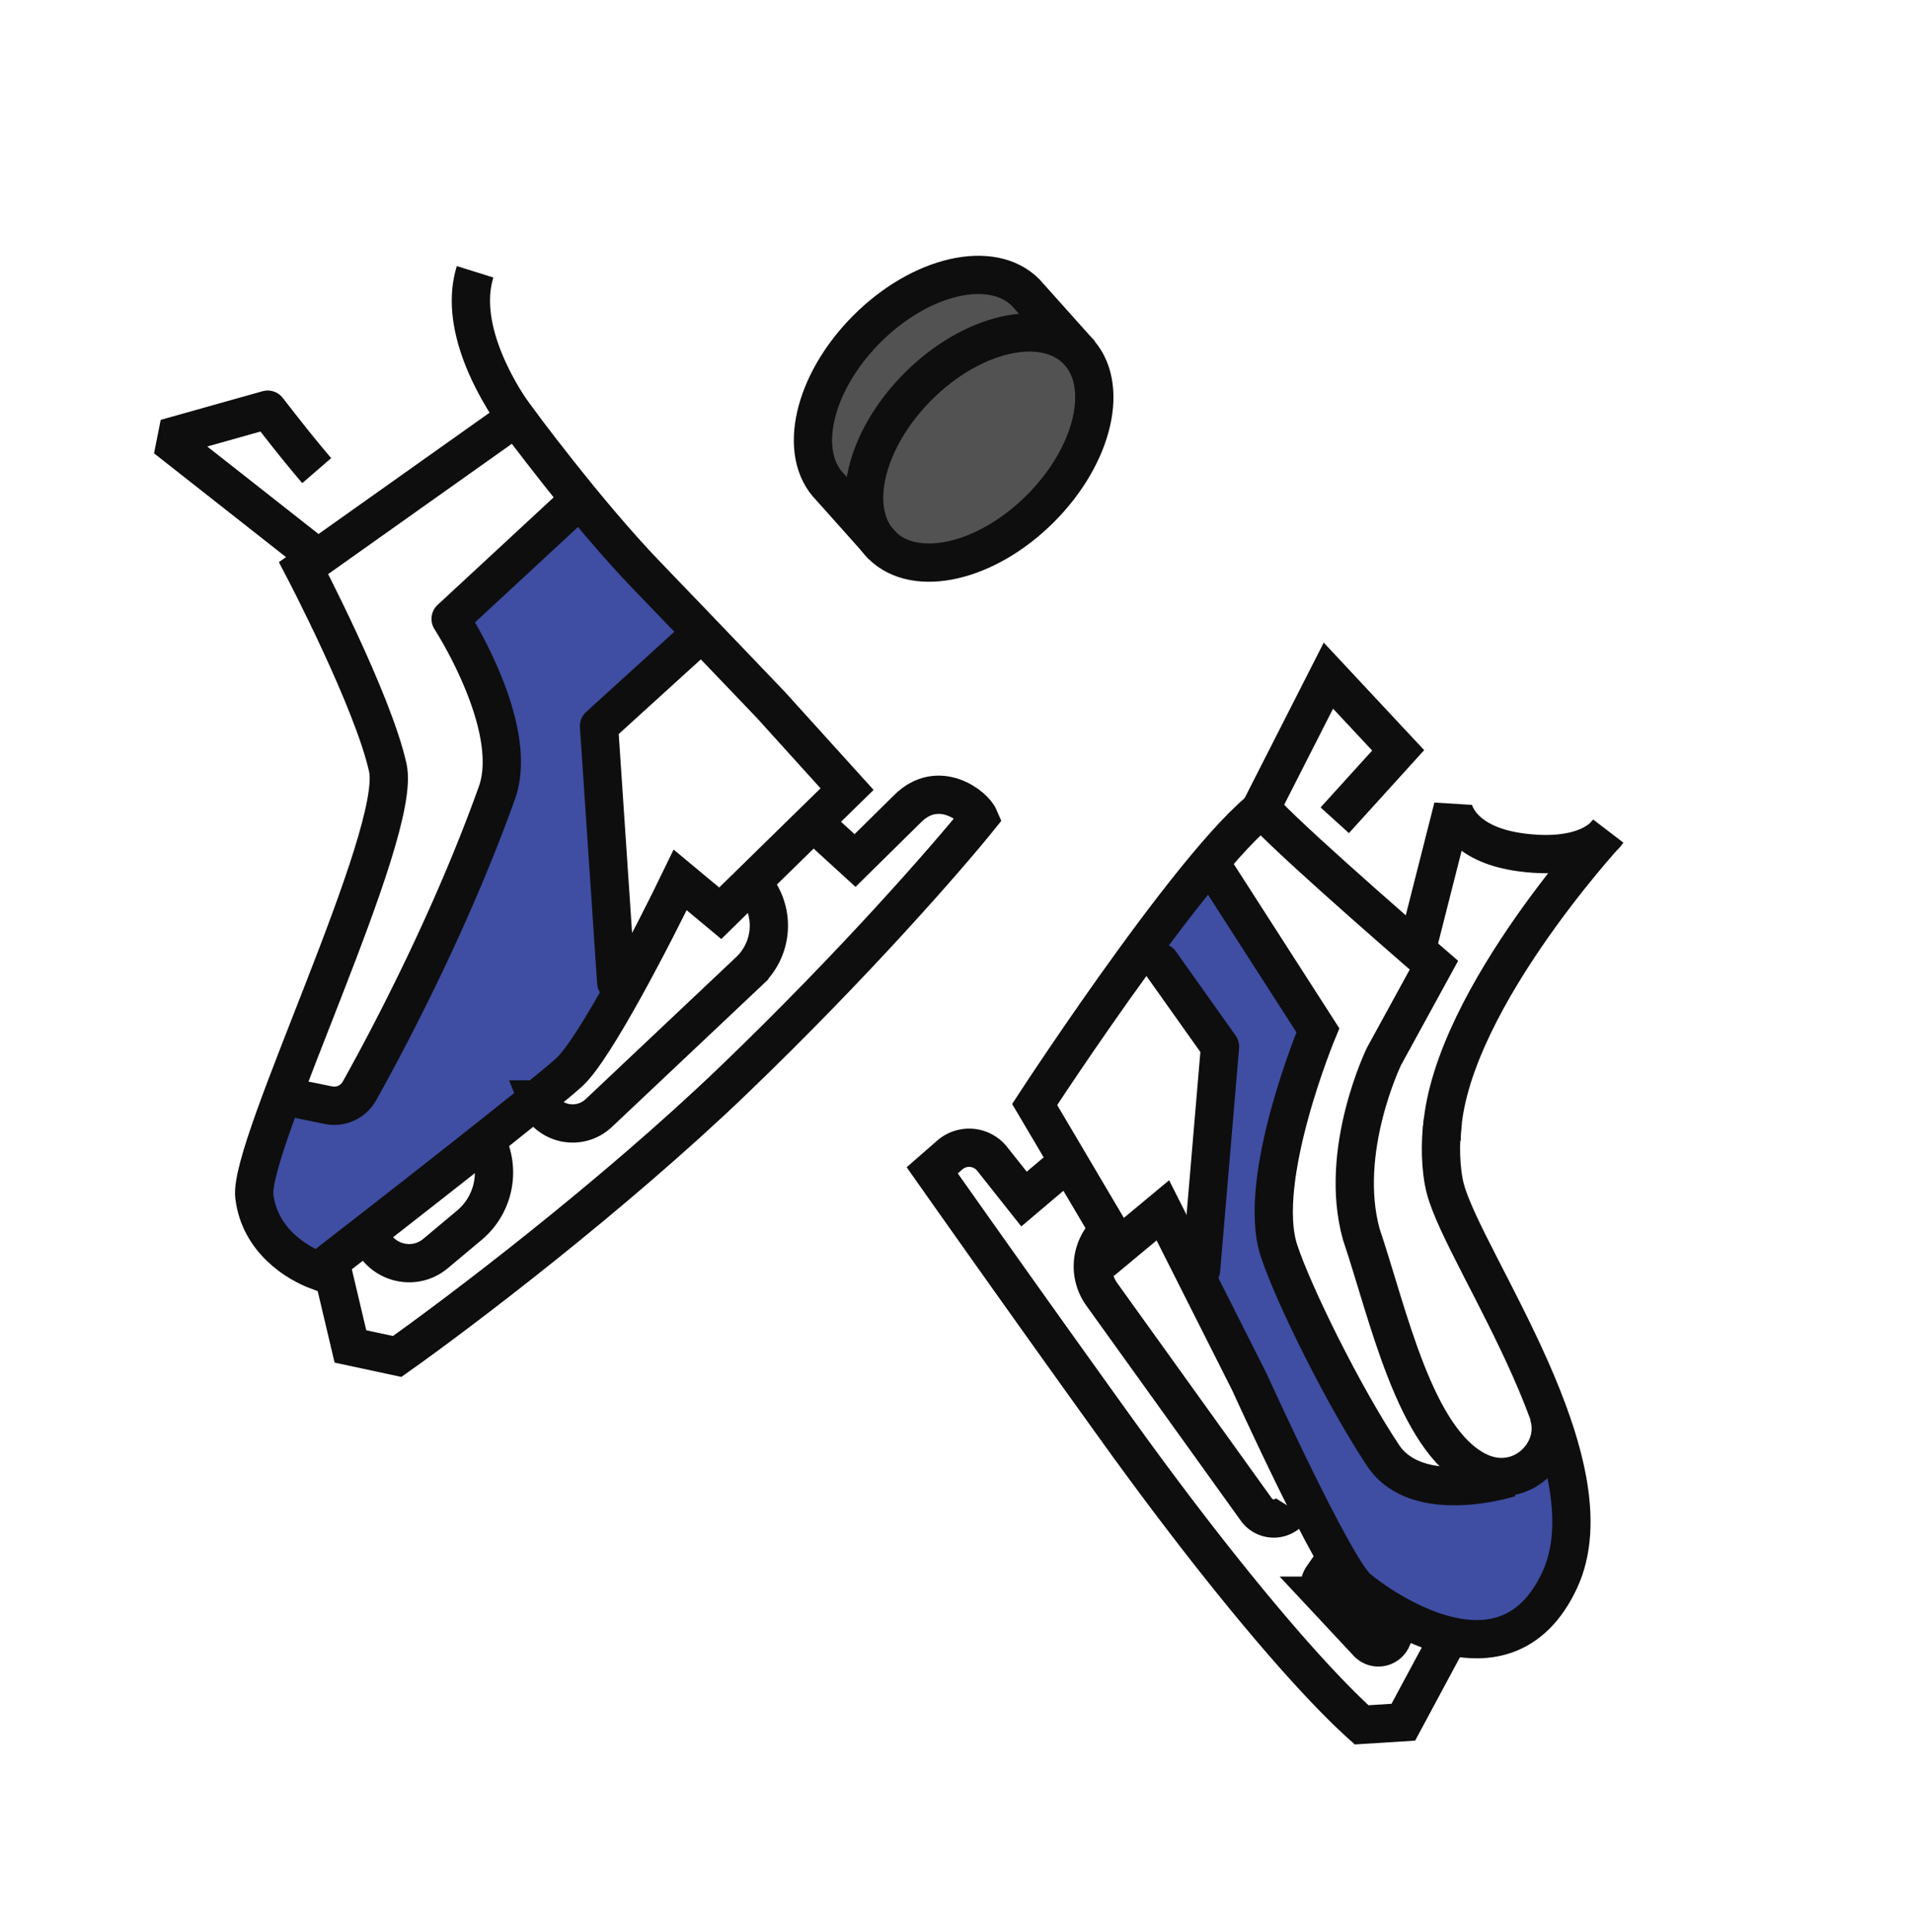 <svg width="100" height="101" fill="none" xmlns="http://www.w3.org/2000/svg"><path d="M36.212 32.916l-6.102-6.629-6.157 5.823 2.29 7.588-1.383 4.536-6.444 13.746-3.436-.763c-.597 1.24-1.313 2.816-1.527 4.773-.154 1.395 2.375 4.087 3.107 4.755 3.055-2.418 10.162-8.765 10.162-8.765l5.365-5.376-.594-15.096 4.72-4.592z" fill="#3F4DA2"/><path d="M42.878 24.827l4.248 4.487c1.098.445 4.038.63 7.016-2.196 2.979-2.825 3.023-6.46 2.673-7.923l-4.2-4.535c-1.193-.19-4.391.105-7.637 2.816-3.246 2.712-2.753 6.03-2.1 7.351z" fill="#525252"/><path d="M66.519 49.804l-3.07-4.023-3.164 4.132 3.451 5.128-1.201 11.7c.175.302.995 2.837 1.453 3.906.573 1.337 2.445 5.803 3.59 8.19 1.146 2.386 5.754 7.451 10.907 6.513 4.367-.795 3.58-7.207 2.625-10.405-.19.54-.64 1.67-.906 1.861-.268.191-1.767.462-2.482.573-.398.223-2.002.333-3.666 0-1.197-.24-2.33-2.4-2.553-2.575-2.036-3.437-3.484-6.069-4.515-10.078-1.031-4.01.633-8.662 1.937-10.97l-2.406-3.952z" fill="#3F4DA2"/><ellipse cx="51.188" cy="23.396" rx="4.518" ry="7.209" transform="rotate(45 51.188 23.396)" stroke="#0E0E0E" stroke-width="2"/><path d="M56.487 18.506L53.61 15.29c-1.764-1.764-5.476-.912-8.291 1.903-2.816 2.816-3.668 6.528-1.904 8.292l2.742 3.072" stroke="#0E0E0E" stroke-width="2"/><path d="M23.556 32.354l-.838.545a1 1 0 01.159-1.279l.68.734zm2.42 9.091l.941.337-.941-.337zM8.67 22.913l-.618.787.348-1.75.27.963zm5.323-1.497l-.27-.962a1 1 0 011.063.354l-.793.608zm4.789 35.629l-.873-.489.873.489zm-1.618.73l.2-.98-.2.98zM30.915 26.9l-6.68 6.188-1.358-1.468 6.678-6.187 1.36 1.467zm-7.359 5.454l.84-.544v.002a3.125 3.125 0 01.013.02l.034.054a22.156 22.156 0 01.539.917 23.26 23.26 0 011.172 2.418c.397.962.767 2.066.952 3.18.184 1.106.2 2.296-.189 3.38l-1.883-.672c.23-.645.253-1.456.099-2.38-.152-.914-.465-1.867-.828-2.745a21.567 21.567 0 00-1.555-3.033c-.011-.02-.02-.033-.026-.042l-.006-.01c0-.001 0-.001 0 0l.838-.545zm3.361 9.428c-2.49 6.967-5.94 13.39-7.261 15.75l-1.746-.976c1.302-2.325 4.689-8.636 7.124-15.447l1.883.673zm-9.952 16.973l-2.203-.45.4-1.96 2.203.45-.4 1.96zm10.3-36.52l-.78.625h-.001l-.001-.002-.004-.004-.01-.013a5.161 5.161 0 01-.158-.208 16.775 16.775 0 01-1.584-2.629c-.776-1.614-1.526-3.918-.845-6.094l1.909.598c-.446 1.423.019 3.132.739 4.63a14.772 14.772 0 001.486 2.435l.024.03.005.006-.78.626zm-11.72 7.356l-7.492-5.892 1.237-1.572 7.49 5.892-1.236 1.572zM8.4 21.95l5.322-1.497.542 1.925-5.323 1.497L8.4 21.95zm5.593-.535l.793-.608.001.001.003.004.013.016c.01.015.027.036.049.064l.184.237c.156.203.377.485.63.804a65.385 65.385 0 001.646 2.017L15.8 25.257a67.005 67.005 0 01-1.702-2.083 127.088 127.088 0 01-.878-1.125l-.014-.018-.003-.004-.001-.001.793-.61zm5.662 36.117a2.5 2.5 0 01-2.69 1.222l.4-1.96a.5.5 0 00.544-.239l1.746.977z" fill="#0E0E0E"/><path d="M33.81 30.087c2.792 2.896 6.492 6.77 6.492 6.77l3.977 4.396-6.63 6.49L35.556 46c-1.373 2.838-4.453 8.82-5.793 10.049-1.34 1.228-9.304 7.444-13.118 10.398-1.14-.419-3.072-1.605-3.35-3.908-.318-2.634 7.746-18.912 6.978-22.401-.767-3.49-4.404-10.44-4.404-10.44l11.104-7.878s3.627 4.937 6.838 8.268z" stroke="#0E0E0E" stroke-width="2"/><path d="M17.271 65.958l1.048 4.431 2.442.524c3.222-2.28 11.25-8.36 17.586-14.446 6.336-6.085 11.2-11.678 12.84-13.713-.267-.628-2.13-2.075-3.733-.488-1.78 1.762-2.757 2.721-2.757 2.721l-2.023-1.85" stroke="#0E0E0E" stroke-width="2"/><path d="M19.295 64.404v0c.388 1.542 2.254 2.148 3.473 1.127l1.766-1.478a3.599 3.599 0 001.02-4.126l-.118-.285m2.652-2.164v0a1.987 1.987 0 003.211.711l7.87-7.428a3.26 3.26 0 00.05-4.693v0" stroke="#0E0E0E" stroke-width="2"/><path d="M36.261 33.46l-4.948 4.498.9 13.404" stroke="#0E0E0E" stroke-width="2" stroke-linecap="round" stroke-linejoin="round"/><path d="M75.675 85.718l-2.318 4.315-2.18.138c-2.84-2.556-7.515-8.097-12.736-15.352a1707.244 1707.244 0 01-9.71-13.638l.917-.8a1.539 1.539 0 012.218.204l1.663 2.099 2.355-1.994" stroke="#0E0E0E" stroke-width="2"/><path d="M73.297 84.412l-.537 1.246a.77.77 0 01-1.269.22l-2.297-2.46a.77.77 0 01-.07-.963l.588-.847m-2.175-2.752v0a1.122 1.122 0 01-1.863.061L57.598 67.67a2.517 2.517 0 01.177-3.155v0" stroke="#0E0E0E" stroke-width="2"/><path d="M66.844 41.715C63.665 43.033 54.085 57.74 54.085 57.74l4.4 7.448 2.302-1.915 4.529 8.983s4.422 9.76 5.664 10.789c1.243 1.03 7.704 5.644 10.544-.426 2.84-6.07-4.935-16.65-5.964-20.448-.27-.993-.3-2.513-.131-3.575" stroke="#0E0E0E" stroke-width="2"/><path d="M60.653 50.317l3.122 4.399-.99 11.666" stroke="#0E0E0E" stroke-width="2" stroke-linecap="round" stroke-linejoin="round"/><path d="M63.492 45.46l5.398 8.4s-3.258 7.805-2.03 11.528c.765 2.323 3.413 7.662 5.442 10.705 1.799 2.699 6.612 1.17 6.612 1.17m-4.786-27.881l1.822-7.18s.246 1.944 3.638 2.368c3.492.437 4.426-1.05 4.426-1.05s-8.654 9.363-8.654 16.11m-9.607-17.06l3.688-7.25 3.647 3.906-3.315 3.656" stroke="#0E0E0E" stroke-width="2"/><path d="M66.207 42.56c1.89 1.98 8.75 7.898 8.75 7.898l-2.61 4.768s-2.396 4.923-1.189 9.29c1.432 4.26 2.787 10.703 6.035 12.371 2.283 1.172 4.42-1.012 3.746-2.964" stroke="#0E0E0E" stroke-width="2"/></svg>